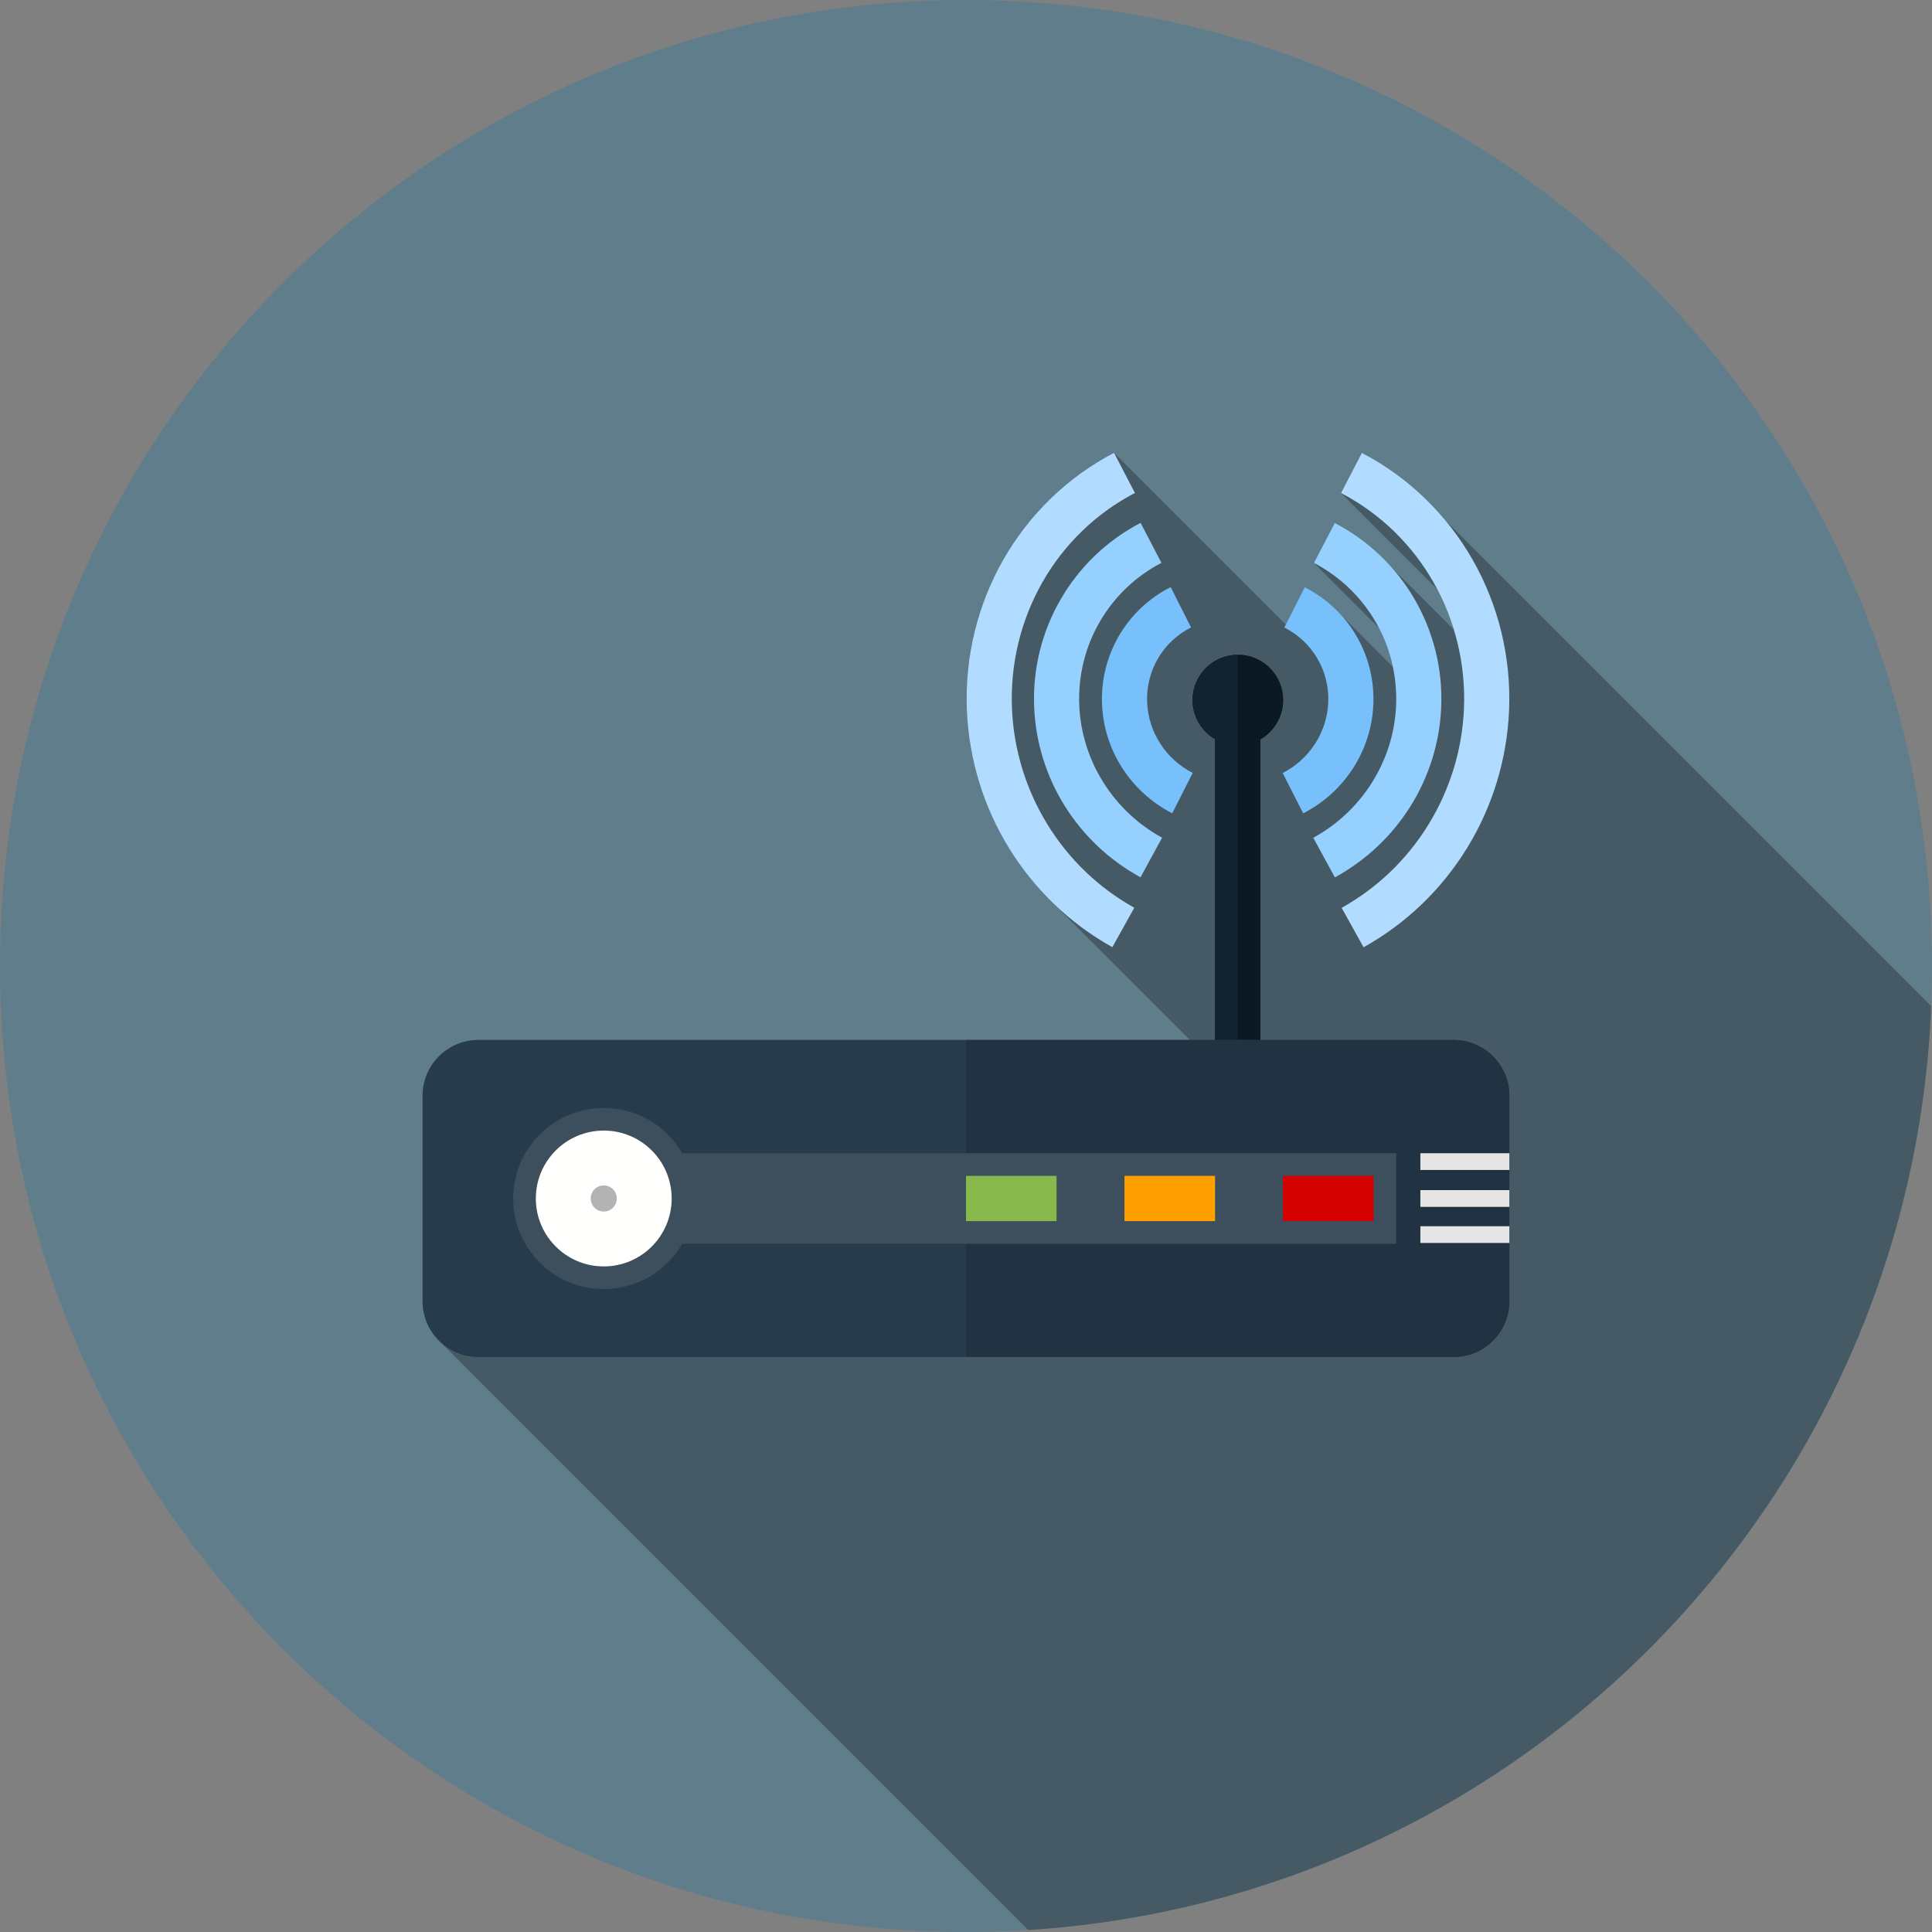 <?xml version="1.0" encoding="UTF-8"?>
<!DOCTYPE svg PUBLIC "-//W3C//DTD SVG 1.1//EN" "http://www.w3.org/Graphics/SVG/1.1/DTD/svg11.dtd">
<!-- Creator: CorelDRAW -->
<svg xmlns="http://www.w3.org/2000/svg" xml:space="preserve" width="2048px" height="2048px" style="shape-rendering:geometricPrecision; text-rendering:geometricPrecision; image-rendering:optimizeQuality; fill-rule:evenodd; clip-rule:evenodd"
viewBox="0 0 2048 2048"
 xmlns:xlink="http://www.w3.org/1999/xlink">
 <rect x="0" y="0" width="2048" height="2048" fill="#808080" stroke="none"/>
 <defs>
  <style type="text/css">
   <![CDATA[
    .fil2 {fill:none}
    .fil3 {fill:#0A1924}
    .fil7 {fill:#213342}
    .fil6 {fill:#263C4D}
    .fil11 {fill:#3D4E5D}
    .fil1 {fill:#455A64}
    .fil0 {fill:#607D8B}
    .fil13 {fill:#87B94C}
    .fil16 {fill:#B3B3B3}
    .fil12 {fill:#D50000}
    .fil17 {fill:#E6E6E6}
    .fil14 {fill:#FFA000}
    .fil15 {fill:#FFFFFE}
    .fil5 {fill:#0A1924;fill-rule:nonzero}
    .fil4 {fill:#112230;fill-rule:nonzero}
    .fil8 {fill:#77C0FC;fill-rule:nonzero}
    .fil9 {fill:#96D0FF;fill-rule:nonzero}
    .fil10 {fill:#B2DCFF;fill-rule:nonzero}
   ]]>
  </style>
   <clipPath id="id0">
    <path d="M1024 -0.001c565.541,0 1024,458.461 1024,1024 0,565.541 -458.461,1024 -1024,1024 -565.541,0 -1024,-458.461 -1024,-1024 0,-565.541 458.461,-1024 1024,-1024z"/>
   </clipPath>
 </defs>
 <g id="Layer_x0020_1">
  <path class="fil0" d="M1024 -0.001c565.541,0 1024,458.461 1024,1024 0,565.541 -458.461,1024 -1024,1024 -565.541,0 -1024,-458.461 -1024,-1024 0,-565.541 458.461,-1024 1024,-1024z"/>
  <g style="clip-path:url(#id0)">
   <g id="_452507840">
    <path id="_4525093281" class="fil1" d="M1421.53 522.649l102.169 102.169 1.821 3.54 1.9 3.857 1.833 3.892 1.767 3.926 1.701 3.96 1.631 3.992 1.564 4.023 1.495 4.054 1.424 4.083 1.356 4.113 1.054 3.394 -64.909 -64.909c-0.795,-0.913 -1.597,-1.82 -2.408,-2.72l-0.039 -0.044 -0.046 -0.051c-0.783,-0.868 -1.573,-1.73 -2.372,-2.587l-0.079 -0.085 -0.041 -0.044c-0.788,-0.843 -1.583,-1.68 -2.385,-2.511l-0.12 -0.125 -0.067 -0.069c-1.658,-1.713 -3.346,-3.398 -5.066,-5.057l-0.109 -0.106 -0.152 -0.144c-0.807,-0.776 -1.62,-1.547 -2.441,-2.31l-0.1 -0.096 -0.141 -0.129c-0.841,-0.781 -1.688,-1.554 -2.543,-2.322l-0.059 -0.054 -0.08 -0.071c-0.887,-0.795 -1.78,-1.583 -2.682,-2.363l-0.028 -0.025 -0.033 -0.028c-0.901,-0.78 -1.809,-1.552 -2.725,-2.317l-0.079 -0.067 -0.08 -0.066c-0.911,-0.759 -1.828,-1.513 -2.754,-2.258l-0.05 -0.041 -0.048 -0.039c-0.933,-0.751 -1.873,-1.493 -2.82,-2.23l-0.063 -0.05 -0.059 -0.045c-0.953,-0.739 -1.912,-1.47 -2.88,-2.194l-0.039 -0.03 -0.035 -0.026c-0.963,-0.72 -1.932,-1.434 -2.909,-2.138l-0.078 -0.057 -0.076 -0.053c-0.991,-0.713 -1.988,-1.419 -2.993,-2.117 -1.011,-0.702 -2.029,-1.394 -3.056,-2.08l-0.057 -0.039 -0.048 -0.032c-0.985,-0.657 -1.977,-1.306 -2.975,-1.949l-0.133 -0.087 -0.084 -0.053c-1.018,-0.653 -2.043,-1.298 -3.076,-1.935l-0.043 -0.027 -0.027 -0.017c-1.051,-0.648 -2.111,-1.289 -3.176,-1.92l-0.041 -0.025 -0.028 -0.017c-2.169,-1.284 -4.364,-2.533 -6.589,-3.745l-0.053 -0.03c-1.1,-0.599 -2.206,-1.188 -3.32,-1.769l-22.124 42.374 68.922 68.922 0.674 1.298 1.265 2.542 1.22 2.564 1.176 2.588 1.131 2.609 1.085 2.629 1.041 2.652 0.993 2.67 0.948 2.691 0.901 2.709 0.855 2.728 0.807 2.745 0.761 2.763 0.653 2.549 0.058 0.231 0.001 0 0.048 0.203 0.614 2.593 0.537 2.456 -53.94 -53.94c-0.513,-0.579 -1.03,-1.154 -1.553,-1.724l-0.025 -0.027 -0.017 -0.018c-0.509,-0.555 -1.024,-1.107 -1.543,-1.654l-0.051 -0.053 0 -0.001c-0.517,-0.542 -1.038,-1.082 -1.565,-1.617l-0.078 -0.079 -0.025 -0.025c-0.542,-0.55 -1.09,-1.097 -1.644,-1.639l-0.005 -0.005 -0.007 -0.007c-0.549,-0.537 -1.101,-1.07 -1.661,-1.599l-0.038 -0.035 -0.058 -0.053c-0.548,-0.517 -1.1,-1.031 -1.658,-1.539l-0.02 -0.019 -0.02 -0.018c-0.572,-0.52 -1.147,-1.037 -1.728,-1.548l-0.019 -0.017 -0.026 -0.022c-0.559,-0.491 -1.122,-0.977 -1.689,-1.459l-0.083 -0.072 -0.096 -0.08c-0.552,-0.468 -1.109,-0.93 -1.669,-1.389l-0.064 -0.053 -0.059 -0.048c-0.58,-0.474 -1.165,-0.943 -1.753,-1.407l-0.046 -0.037 -0.056 -0.043c-0.592,-0.467 -1.188,-0.928 -1.789,-1.385l-0.044 -0.033 -0.041 -0.031c-0.581,-0.441 -1.163,-0.875 -1.752,-1.306l-0.124 -0.092 -0.151 -0.107c-0.567,-0.413 -1.135,-0.822 -1.709,-1.227l-0.086 -0.061 -0.065 -0.045c-0.575,-0.404 -1.154,-0.804 -1.736,-1.2l-0.174 -0.119 -0.125 -0.083c-0.6,-0.405 -1.204,-0.806 -1.811,-1.201l-0.069 -0.046 -0.07 -0.045c-1.27,-0.826 -2.556,-1.631 -3.86,-2.417l-0.163 -0.099 -0.103 -0.06c-1.343,-0.806 -2.705,-1.589 -4.083,-2.35l-0.018 -0.011 -0.066 -0.037c-0.667,-0.369 -1.341,-0.731 -2.017,-1.089l-0.059 -0.032 -0.034 -0.018c-0.707,-0.373 -1.42,-0.741 -2.135,-1.103l-20.002 39.656 -182.097 -182.097c-1.564,0.815 -3.117,1.643 -4.662,2.484 -1.544,0.841 -3.078,1.695 -4.603,2.562 -1.525,0.867 -3.04,1.747 -4.545,2.64 -1.505,0.893 -3,1.8 -4.486,2.718 -1.485,0.918 -2.961,1.85 -4.426,2.792 -1.466,0.944 -2.921,1.899 -4.365,2.867 -1.444,0.967 -2.88,1.948 -4.304,2.94 -1.424,0.992 -2.838,1.996 -4.243,3.013 -1.404,1.016 -2.798,2.044 -4.181,3.084 -1.383,1.039 -2.756,2.091 -4.117,3.154 -1.362,1.063 -2.713,2.139 -4.054,3.224 -1.341,1.085 -2.67,2.184 -3.99,3.292 -1.319,1.109 -2.628,2.228 -3.925,3.358 -1.298,1.13 -2.584,2.272 -3.86,3.425 -1.276,1.153 -2.542,2.316 -3.795,3.49 -1.253,1.174 -2.496,2.359 -3.728,3.554 -1.232,1.195 -2.452,2.401 -3.66,3.617 -1.209,1.217 -2.407,2.441 -3.593,3.678 -1.186,1.237 -2.361,2.483 -3.524,3.739 -1.163,1.257 -2.315,2.523 -3.456,3.8 -1.14,1.277 -2.269,2.562 -3.386,3.857 -1.117,1.296 -2.224,2.601 -3.317,3.915 -1.094,1.315 -2.176,2.639 -3.246,3.972 -1.07,1.333 -2.127,2.676 -3.174,4.028 -1.046,1.351 -2.081,2.712 -3.103,4.082 -1.022,1.37 -2.033,2.748 -3.031,4.135 -0.998,1.387 -1.983,2.781 -2.956,4.187 -0.973,1.404 -1.935,2.817 -2.883,4.239 -0.948,1.421 -1.886,2.851 -2.81,4.29 -0.924,1.437 -1.835,2.884 -2.734,4.338 -0.899,1.454 -1.785,2.915 -2.659,4.385 -0.873,1.469 -1.734,2.948 -2.583,4.434 -0.844,1.48 -1.677,2.967 -2.496,4.462 -0.82,1.495 -1.625,2.996 -2.419,4.506 -0.794,1.509 -1.574,3.026 -2.342,4.55 -0.768,1.524 -1.52,3.054 -2.262,4.592 -0.741,1.538 -1.469,3.084 -2.184,4.635 -0.715,1.552 -1.417,3.109 -2.105,4.674 -0.689,1.565 -1.362,3.136 -2.023,4.714 -0.661,1.578 -1.31,3.162 -1.944,4.752 -0.634,1.59 -1.254,3.187 -1.861,4.789 -0.607,1.603 -1.2,3.211 -1.78,4.825 -0.58,1.615 -1.146,3.236 -1.697,4.861 -0.552,1.626 -1.09,3.256 -1.613,4.893 -0.524,1.637 -1.035,3.28 -1.531,4.928 -0.496,1.648 -0.978,3.301 -1.446,4.959 -0.468,1.658 -0.921,3.322 -1.361,4.99 -0.439,1.669 -0.865,3.343 -1.276,5.021 -0.411,1.678 -0.807,3.361 -1.189,5.049 -0.381,1.688 -0.749,3.38 -1.102,5.076 -0.353,1.697 -0.692,3.398 -1.016,5.104 -0.324,1.706 -0.633,3.415 -0.927,5.128 -0.294,1.714 -0.574,3.432 -0.839,5.154 -0.265,1.722 -0.514,3.448 -0.749,5.177 -0.235,1.729 -0.456,3.462 -0.66,5.199 -0.204,1.737 -0.394,3.477 -0.569,5.222 -0.175,1.743 -0.334,3.49 -0.478,5.241 -0.144,1.75 -0.273,3.504 -0.386,5.261 -0.113,1.756 -0.213,3.517 -0.295,5.28 -0.083,1.763 -0.15,3.528 -0.202,5.296 -0.052,1.768 -0.087,3.539 -0.109,5.313 -0.02,1.773 -0.025,3.549 -0.014,5.327 0.011,1.779 0.037,3.56 0.079,5.342 0.043,1.782 0.1,3.567 0.175,5.354 0.069,1.639 0.15,3.278 0.243,4.912 0.094,1.635 0.203,3.267 0.324,4.897 0.12,1.63 0.253,3.256 0.4,4.881 0.146,1.624 0.306,3.244 0.48,4.864 0.172,1.618 0.358,3.236 0.556,4.848 0.198,1.613 0.41,3.221 0.633,4.828 0.224,1.606 0.461,3.21 0.71,4.811 0.249,1.6 0.511,3.197 0.785,4.791 0.274,1.593 0.561,3.183 0.861,4.77 0.3,1.586 0.612,3.169 0.935,4.748 0.325,1.579 0.661,3.155 1.01,4.727 0.35,1.572 0.711,3.141 1.084,4.704 0.373,1.564 0.759,3.124 1.157,4.68 0.398,1.556 0.808,3.107 1.231,4.655 0.422,1.547 0.856,3.091 1.303,4.63 0.446,1.539 0.905,3.073 1.375,4.604 0.47,1.53 0.952,3.056 1.447,4.577 0.494,1.521 0.998,3.037 1.517,4.548 0.517,1.512 1.046,3.018 1.587,4.52 0.541,1.501 1.093,2.999 1.657,4.491 0.565,1.492 1.141,2.98 1.728,4.461 0.587,1.481 1.185,2.957 1.795,4.429 0.611,1.47 1.231,2.936 1.864,4.397 0.633,1.46 1.277,2.915 1.932,4.364 0.656,1.449 1.323,2.895 2.001,4.332 0.678,1.437 1.365,2.87 2.066,4.297 0.7,1.426 1.411,2.846 2.133,4.261 0.722,1.414 1.455,2.824 2.199,4.226 0.744,1.402 1.499,2.799 2.265,4.189 0.765,1.39 1.543,2.774 2.329,4.152 0.787,1.377 1.585,2.75 2.394,4.114 0.809,1.364 1.628,2.721 2.458,4.074 0.809,1.318 1.63,2.629 2.459,3.934l0.067 0.109 0.072 0.111c0.803,1.261 1.615,2.516 2.437,3.767l0.081 0.124 0.019 0.028c0.849,1.291 1.709,2.574 2.58,3.852l0.054 0.081 0.041 0.059c0.873,1.28 1.755,2.555 2.647,3.821l0.027 0.039 0.035 0.048c1.813,2.572 3.666,5.117 5.558,7.631l0.021 0.03 0.025 0.033c0.948,1.26 1.906,2.51 2.874,3.755l0.001 0.001c0.95,1.221 1.911,2.435 2.88,3.643l0.079 0.1 0.071 0.087c0.943,1.17 1.892,2.336 2.852,3.494l0.096 0.116 0.034 0.04c3.031,3.652 6.15,7.233 9.354,10.742l0.021 0.024 0.1 0.11c2.117,2.315 4.272,4.599 6.463,6.849 1.114,1.143 2.236,2.278 3.367,3.404 0.72,0.716 1.444,1.428 2.173,2.137l145.54 145.54 -236.738 0 -0.674 0 -517.219 0c-0.493,0 -0.983,0.006 -1.473,0.019 -0.49,0.013 -0.978,0.03 -1.466,0.056 -0.488,0.025 -0.973,0.056 -1.459,0.093 -0.484,0.037 -0.969,0.081 -1.45,0.13 -0.482,0.05 -0.961,0.104 -1.441,0.165 -0.48,0.061 -0.958,0.128 -1.434,0.201 -0.476,0.073 -0.951,0.151 -1.423,0.236 -0.472,0.084 -0.944,0.175 -1.414,0.27 -0.47,0.096 -0.938,0.198 -1.403,0.305 -0.467,0.107 -0.931,0.22 -1.393,0.338 -0.462,0.118 -0.921,0.242 -1.381,0.371 -0.458,0.13 -0.915,0.266 -1.37,0.405 -0.455,0.141 -0.907,0.285 -1.357,0.436 -0.45,0.15 -0.898,0.307 -1.344,0.469 -0.445,0.161 -0.889,0.328 -1.331,0.5 -0.442,0.172 -0.881,0.347 -1.318,0.53 -0.448,0.187 -0.892,0.378 -1.333,0.575 -0.442,0.197 -0.882,0.4 -1.318,0.608 -0.436,0.208 -0.869,0.422 -1.3,0.64 -0.431,0.219 -0.859,0.443 -1.283,0.672 -0.425,0.229 -0.847,0.464 -1.265,0.703 -0.418,0.24 -0.834,0.484 -1.246,0.733 -0.412,0.249 -0.822,0.504 -1.227,0.764 -0.406,0.26 -0.809,0.523 -1.208,0.793 -0.399,0.269 -0.795,0.544 -1.188,0.823 -0.392,0.279 -0.782,0.562 -1.167,0.85 -0.385,0.288 -0.769,0.581 -1.147,0.879 -0.378,0.298 -0.754,0.599 -1.124,0.906 -0.371,0.306 -0.739,0.619 -1.103,0.934 -0.364,0.315 -0.724,0.634 -1.08,0.959 -0.356,0.324 -0.709,0.653 -1.057,0.986 -0.348,0.333 -0.692,0.67 -1.033,1.011 -0.338,0.339 -0.672,0.681 -1.002,1.029 -0.33,0.347 -0.656,0.698 -0.977,1.052 -0.321,0.354 -0.639,0.712 -0.951,1.075 -0.313,0.363 -0.621,0.729 -0.925,1.098 -0.304,0.37 -0.604,0.743 -0.899,1.121 -0.295,0.377 -0.585,0.758 -0.87,1.142 -0.286,0.384 -0.567,0.771 -0.843,1.162 -0.276,0.391 -0.548,0.787 -0.815,1.185 -0.267,0.398 -0.529,0.8 -0.787,1.204 -0.257,0.405 -0.51,0.813 -0.757,1.224 -0.247,0.411 -0.49,0.826 -0.728,1.243 -0.237,0.418 -0.47,0.839 -0.697,1.261 -0.227,0.424 -0.451,0.849 -0.667,1.279 -0.217,0.429 -0.428,0.861 -0.634,1.297 -0.207,0.435 -0.407,0.873 -0.604,1.313 -0.196,0.441 -0.386,0.883 -0.572,1.33 -0.182,0.438 -0.358,0.879 -0.53,1.323 -0.171,0.443 -0.338,0.887 -0.498,1.335 -0.161,0.448 -0.317,0.896 -0.468,1.349 -0.151,0.451 -0.296,0.905 -0.436,1.361 -0.139,0.456 -0.274,0.913 -0.404,1.372 -0.129,0.459 -0.253,0.921 -0.371,1.384 -0.118,0.463 -0.231,0.93 -0.338,1.396 -0.107,0.467 -0.209,0.935 -0.305,1.406 -0.096,0.47 -0.184,0.941 -0.269,1.415 -0.084,0.474 -0.164,0.95 -0.236,1.426 -0.073,0.476 -0.139,0.954 -0.201,1.434 -0.061,0.48 -0.116,0.96 -0.165,1.442 -0.048,0.482 -0.092,0.966 -0.129,1.45 -0.037,0.484 -0.069,0.972 -0.093,1.459 -0.025,0.487 -0.044,0.977 -0.056,1.466 -0.013,0.49 -0.019,0.979 -0.019,1.472l0 218.274c0,0.491 0.006,0.983 0.019,1.472 0.013,0.49 0.03,0.978 0.056,1.466 0.025,0.488 0.056,0.973 0.093,1.459 0.037,0.485 0.08,0.969 0.129,1.45 0.05,0.482 0.104,0.965 0.165,1.443 0.061,0.48 0.128,0.958 0.201,1.434 0.073,0.476 0.151,0.951 0.236,1.424 0.084,0.474 0.174,0.946 0.269,1.416 0.096,0.47 0.198,0.939 0.305,1.406 0.107,0.467 0.22,0.932 0.338,1.395 0.118,0.463 0.242,0.925 0.371,1.384 0.13,0.459 0.265,0.917 0.404,1.372 0.141,0.456 0.285,0.911 0.436,1.362 0.151,0.451 0.307,0.901 0.468,1.348 0.161,0.448 0.326,0.893 0.498,1.336 0.171,0.443 0.348,0.883 0.53,1.323 0.185,0.446 0.376,0.889 0.572,1.33 0.196,0.441 0.397,0.879 0.604,1.313 0.207,0.435 0.417,0.867 0.634,1.297 0.217,0.43 0.441,0.856 0.667,1.279 0.227,0.423 0.459,0.843 0.697,1.261 0.237,0.417 0.48,0.831 0.728,1.243 0.247,0.411 0.5,0.819 0.757,1.224 0.257,0.405 0.52,0.806 0.787,1.204 0.267,0.398 0.539,0.794 0.815,1.185 0.276,0.391 0.559,0.778 0.843,1.162 0.286,0.384 0.576,0.765 0.87,1.142 0.295,0.377 0.595,0.751 0.899,1.121 0.304,0.37 0.612,0.736 0.925,1.098 0.313,0.363 0.63,0.72 0.951,1.075 0.32,0.354 0.647,0.706 0.977,1.052 0.33,0.347 0.663,0.69 1.002,1.029l1135.88 1135.88 1.033 1.011 1.057 0.986 1.081 0.96 1.103 0.933 1.124 0.906 1.147 0.879 1.167 0.852 1.188 0.822 1.208 0.793 1.227 0.764 1.246 0.733 1.265 0.703 1.283 0.671 1.3 0.64 1.317 0.608 1.333 0.575 1.318 0.53 1.331 0.5 1.344 0.469 1.357 0.436 1.37 0.405 1.381 0.371 1.393 0.338 1.403 0.305 1.414 0.27 1.423 0.236 1.434 0.201 1.441 0.165 1.45 0.13 1.459 0.093 1.466 0.056 1.473 0.019 517.219 0 0.21 0 517.003 0 1.473 -0.019 1.466 -0.056 1.459 -0.093 1.45 -0.13 1.442 -0.165 1.433 -0.201 1.423 -0.236 1.414 -0.27 1.404 -0.305 1.393 -0.338 1.382 -0.371 1.369 -0.405 1.358 -0.436 1.344 -0.469 1.332 -0.5 1.318 -0.53 1.333 -0.575 1.317 -0.608 1.3 -0.64 1.283 -0.672 1.265 -0.703 1.247 -0.733 1.227 -0.763 1.208 -0.794 1.188 -0.822 1.167 -0.85 1.147 -0.879 1.124 -0.906 1.103 -0.934 1.081 -0.959 1.057 -0.986 1.033 -1.011 1.002 -1.029 0.977 -1.052 0.951 -1.075 0.925 -1.098 0.899 -1.121 0.87 -1.142 0.843 -1.162 0.815 -1.185 0.787 -1.204 0.757 -1.224 0.728 -1.243 0.697 -1.261 0.667 -1.279 0.634 -1.297 0.604 -1.313 0.572 -1.33 0.53 -1.323 0.498 -1.336 0.468 -1.348 0.436 -1.362 0.404 -1.372 0.372 -1.384 0.338 -1.395 0.304 -1.406 0.27 -1.416 0.236 -1.424 0.201 -1.434 0.164 -1.443 0.13 -1.45 0.093 -1.459 0.056 -1.466 0.019 -1.472 0 -61.986 0 -17.753 0 -20.522 0 -17.754 0 -21.36 0 -17.754 0 -61.145 -0.019 -1.472 -0.056 -1.466 -0.093 -1.459 -0.13 -1.45 -0.164 -1.442 -0.201 -1.434 -0.236 -1.426 -0.27 -1.415 -0.304 -1.406 -0.338 -1.396 -0.372 -1.384 -0.404 -1.372 -0.436 -1.361 -0.468 -1.349 -0.498 -1.335 -0.53 -1.323 -0.572 -1.33 -0.604 -1.313 -0.634 -1.297 -0.667 -1.279 -0.697 -1.261 -0.728 -1.243 -0.757 -1.224 -0.787 -1.204 -0.815 -1.185 -0.843 -1.162 -0.87 -1.142 -0.899 -1.121 -0.925 -1.098 -0.951 -1.075 -0.977 -1.052 -1.002 -1.029 -123.718 -123.718 3.138 -1.989 4.059 -2.668 4.01 -2.73 3.959 -2.79 3.908 -2.85 3.855 -2.908 3.804 -2.967 3.75 -3.025 3.698 -3.08 3.644 -3.137 3.589 -3.191 3.534 -3.246 3.48 -3.3 3.423 -3.352 3.367 -3.403 3.311 -3.455 3.253 -3.504 3.195 -3.554 3.137 -3.602 3.079 -3.65 3.019 -3.697 2.959 -3.743 2.898 -3.789 2.838 -3.833 2.777 -3.876 2.715 -3.919 2.653 -3.961 2.59 -4.002 2.526 -4.043 2.458 -4.074 2.394 -4.114 2.329 -4.152 2.265 -4.189 2.199 -4.226 2.133 -4.261 2.066 -4.298 2.001 -4.331 1.932 -4.364 1.864 -4.398 1.795 -4.429 1.728 -4.46 1.657 -4.491 1.587 -4.52 1.517 -4.55 1.447 -4.577 1.375 -4.603 1.303 -4.63 1.231 -4.656 1.157 -4.68 1.084 -4.703 1.01 -4.727 0.935 -4.749 0.861 -4.77 0.785 -4.791 0.71 -4.811 0.633 -4.828 0.556 -4.848 0.48 -4.864 0.4 -4.881 0.324 -4.897 0.243 -4.912 0.175 -5.354 0.079 -5.342 -0.014 -5.327 -0.109 -5.313 -0.202 -5.296 -0.295 -5.28 -0.386 -5.261 -0.478 -5.241 -0.569 -5.222 -0.66 -5.199 -0.749 -5.177 -0.839 -5.154 -0.927 -5.128 -1.016 -5.104 -1.102 -5.076 -1.189 -5.049 -1.276 -5.02 -1.361 -4.991 -1.446 -4.958 -1.531 -4.928 -1.613 -4.894 -1.697 -4.86 -1.78 -4.826 -1.861 -4.788 -1.944 -4.752 -2.023 -4.714 -2.105 -4.675 -2.184 -4.633 -2.262 -4.592 -2.342 -4.55 -2.419 -4.506 -2.496 -4.462 -2.583 -4.434 -2.659 -4.387 -2.734 -4.338 -2.81 -4.289 -2.883 -4.239 -2.956 -4.188 -3.031 -4.135 -3.103 -4.082 -3.174 -4.028 -3.246 -3.972 -3.317 -3.915 -3.386 -3.857 -3.456 -3.8 -3.524 -3.739 -3.593 -3.678 -3.66 -3.617 -3.728 -3.554 -3.795 -3.49 -3.86 -3.425 -3.925 -3.358 -1.087 -0.896 37.33 37.33 -1135.88 -1135.88c-1.075,-1.292 -2.163,-2.575 -3.26,-3.848l-0.057 -0.067 -0.033 -0.037c-1.096,-1.271 -2.203,-2.532 -3.321,-3.784l-0.032 -0.037 -0.02 -0.022c-1.103,-1.234 -2.218,-2.459 -3.344,-3.676l-0.092 -0.102 -0.063 -0.067c-1.113,-1.2 -2.236,-2.392 -3.369,-3.573l-0.093 -0.099 -0.083 -0.085c-1.122,-1.168 -2.255,-2.326 -3.397,-3.476l-0.113 -0.117 -0.116 -0.115c-1.137,-1.142 -2.287,-2.277 -3.444,-3.403l-0.1 -0.099 -0.106 -0.102c-1.16,-1.124 -2.33,-2.239 -3.509,-3.345l-0.112 -0.107 -0.133 -0.123c-1.186,-1.109 -2.38,-2.207 -3.585,-3.298l-0.077 -0.07 -0.111 -0.098c-1.215,-1.096 -2.44,-2.185 -3.674,-3.261l-0.074 -0.066 -0.118 -0.1c-1.256,-1.093 -2.52,-2.176 -3.796,-3.248l-0.011 -0.009 -0.019 -0.015c-1.313,-1.103 -2.637,-2.196 -3.971,-3.276 -1.323,-1.071 -2.656,-2.132 -4,-3.181l-0.053 -0.043 -0.032 -0.025c-1.311,-1.023 -2.633,-2.036 -3.963,-3.037l-0.123 -0.093 -0.077 -0.057c-1.337,-1.005 -2.686,-1.998 -4.043,-2.982l-0.061 -0.045 -0.043 -0.031c-1.341,-0.97 -2.692,-1.929 -4.051,-2.877l-0.149 -0.105 -0.12 -0.081c-1.35,-0.939 -2.708,-1.869 -4.077,-2.785l-0.106 -0.073 -0.091 -0.059c-1.374,-0.92 -2.757,-1.828 -4.15,-2.726l-0.124 -0.081 -0.141 -0.089c-1.385,-0.892 -2.781,-1.772 -4.186,-2.641l-0.099 -0.063 -0.112 -0.069c-1.409,-0.872 -2.83,-1.73 -4.258,-2.58l-0.116 -0.07 -0.172 -0.1c-1.423,-0.842 -2.855,-1.675 -4.296,-2.494l-0.077 -0.045 -0.112 -0.063c-1.44,-0.819 -2.889,-1.624 -4.346,-2.42l-0.144 -0.079 -0.106 -0.057c-1.509,-0.821 -3.027,-1.631 -4.556,-2.427l-22.124 42.562z"/>
   </g>
  </g>
  <path class="fil2" d="M1024 -0.001c565.541,0 1024,458.461 1024,1024 0,565.541 -458.461,1024 -1024,1024 -565.541,0 -1024,-458.461 -1024,-1024 0,-565.541 458.461,-1024 1024,-1024z"/>
  <g id="_440602336">
   <path id="_441543120" class="fil3" d="M1360.15 742.088c0,13.251 -5.375,25.252 -14.061,33.939 -2.996,2.995 -6.385,5.597 -10.084,7.721l0 349.292 -23.735 0 -0.12 0 -24.145 0 0 -349.462c-3.585,-2.093 -6.876,-4.635 -9.793,-7.551 -8.687,-8.687 -14.062,-20.688 -14.062,-33.939 0,-13.253 5.375,-25.253 14.062,-33.939 8.686,-8.687 20.687,-14.062 33.939,-14.062l0.764 0.006c12.948,0.202 24.655,5.537 33.175,14.056 8.686,8.686 14.061,20.688 14.061,33.939z"/>
   <path id="_441531984" class="fil4" d="M1312.15 1133.04l-24.145 0 0 -349.462c-3.585,-2.093 -6.876,-4.635 -9.793,-7.551 -8.687,-8.687 -14.062,-20.688 -14.062,-33.939 0,-13.253 5.375,-25.253 14.062,-33.939 8.686,-8.687 20.687,-14.062 33.938,-14.062l0 438.953z"/>
   <path id="_441536280" class="fil5" d="M1346.09 776.027c-2.996,2.995 -6.385,5.597 -10.084,7.721l0 349.292 -23.735 0 -0.12 0 0 -438.953 0.001 0 0.764 0.006c12.948,0.202 24.655,5.537 33.175,14.056 8.686,8.686 14.061,20.688 14.061,33.939 0,13.251 -5.375,25.252 -14.061,33.939z"/>
   <path id="_441533448" class="fil6" d="M506.781 1102.45l1034.43 0c7.873,0 15.468,1.611 22.46,4.525 7.155,2.98 13.635,7.375 19.082,12.836 5.409,5.421 9.767,11.877 12.726,19.015 2.908,7.016 4.519,14.621 4.519,22.488l0 218.274c0,7.869 -1.611,15.473 -4.519,22.489 -2.96,7.137 -7.317,13.593 -12.726,19.015 -5.448,5.46 -11.927,9.855 -19.082,12.836 -6.993,2.911 -14.587,4.524 -22.46,4.524l-1034.43 0c-7.873,0 -15.465,-1.612 -22.456,-4.524 -7.155,-2.98 -13.631,-7.375 -19.081,-12.836 -5.409,-5.421 -9.767,-11.877 -12.726,-19.015 -2.908,-7.017 -4.518,-14.621 -4.518,-22.489l0 -218.274c0,-7.867 1.61,-15.473 4.518,-22.488 2.96,-7.137 7.317,-13.593 12.726,-19.015 5.447,-5.46 11.924,-9.856 19.081,-12.837 6.991,-2.911 14.583,-4.524 22.456,-4.524z"/>
   <path id="_441541152" class="fil7" d="M1024 1102.45l0.674 0 516.539 0c7.873,0 15.468,1.611 22.46,4.525 7.155,2.98 13.635,7.375 19.082,12.836 5.409,5.421 9.767,11.877 12.726,19.015 2.908,7.016 4.519,14.621 4.519,22.488l0 218.274c0,7.869 -1.611,15.473 -4.519,22.489 -2.96,7.137 -7.317,13.593 -12.726,19.015 -5.448,5.46 -11.927,9.855 -19.082,12.836 -6.993,2.911 -14.587,4.524 -22.46,4.524l-517.003 0 -0.21 0 0 -336.001z"/>
   <path id="_441527592" class="fil8" d="M1262.53 665.102c-14.933,7.547 -26.927,19.05 -34.995,32.832 -8.068,13.781 -12.239,29.921 -11.526,46.746 0.663,15.692 5.635,30.728 14.008,43.703 8.317,12.889 20.056,23.671 34.318,30.95l-21.75 42.75c-21.888,-11.172 -39.981,-27.834 -52.88,-47.824 -12.839,-19.898 -20.473,-43.182 -21.509,-67.704 -1.102,-26.059 5.443,-51.203 18.09,-72.809 12.655,-21.619 31.4,-39.625 54.683,-51.393l21.562 42.75z"/>
   <path id="_441555552" class="fil9" d="M1231.18 596.635c-27.991,14.603 -50.44,36.556 -65.541,62.739 -15.116,26.207 -22.904,56.722 -21.563,88.423 1.233,29.154 10.212,57.103 25.389,81.362 15.164,24.239 36.48,44.673 62.398,58.825l-22.876 42.001c-33.384,-18.229 -60.782,-44.458 -80.21,-75.513 -19.417,-31.039 -30.918,-67.031 -32.515,-104.8 -1.724,-40.789 8.366,-80.173 27.94,-114.111 19.59,-33.965 48.653,-62.414 84.853,-81.3l22.124 42.374z"/>
   <path id="_441525912" class="fil10" d="M1203.06 522.561c-41.786,21.771 -75.323,54.821 -97.896,94.355 -22.706,39.767 -34.428,86.101 -32.432,134.172 1.83,44.056 15.099,86.206 37.523,122.719 22.362,36.411 53.835,67.132 92.139,88.44l-23.25 41.812c-45.658,-25.398 -83.151,-61.98 -109.765,-105.314 -26.558,-43.246 -42.281,-93.313 -44.46,-145.782 -2.374,-57.18 11.585,-112.322 38.621,-159.672 27.143,-47.537 67.364,-87.223 117.396,-113.291l22.124 42.562z"/>
   <path id="_441529728" class="fil8" d="M1383.04 622.44c23.284,11.767 42.026,29.774 54.683,51.392 12.647,21.607 19.191,46.75 18.089,72.809 -1.036,24.522 -8.67,47.805 -21.508,67.704 -12.899,19.99 -30.993,36.652 -52.88,47.824l-21.751 -42.75c14.262,-7.279 26.002,-18.06 34.319,-30.948 8.372,-12.977 13.344,-28.012 14.007,-43.704 0.712,-16.825 -3.458,-32.965 -11.525,-46.746 -8.068,-13.782 -20.062,-25.284 -34.995,-32.831l21.562 -42.75z"/>
   <path id="_441534312" class="fil9" d="M1414.94 554.35c36.2,18.886 65.263,47.335 84.853,81.3 19.574,33.938 29.665,73.322 27.939,114.11 -1.597,37.769 -13.095,73.761 -32.513,104.8 -19.428,31.054 -46.825,57.283 -80.21,75.513l-22.876 -42c25.919,-14.153 47.235,-34.589 62.398,-58.825 15.176,-24.26 24.155,-52.207 25.388,-81.363 1.341,-31.7 -6.448,-62.216 -21.562,-88.423 -15.1,-26.183 -37.55,-48.135 -65.541,-62.738l22.124 -42.374z"/>
   <path id="_441539304" class="fil10" d="M1443.65 480.087c50.032,26.068 90.253,65.754 117.396,113.293 27.035,47.349 40.995,102.491 38.621,159.671 -2.179,52.469 -17.902,102.537 -44.46,145.784 -26.613,43.335 -64.107,79.915 -109.765,105.313l-23.249 -41.812c38.303,-21.307 69.777,-52.028 92.139,-88.439 22.422,-36.513 35.692,-78.664 37.521,-122.72 1.996,-48.071 -9.726,-94.406 -32.432,-134.172 -22.572,-39.534 -56.109,-72.584 -97.896,-94.355l22.124 -42.562z"/>
   <path id="_441549432" class="fil11" d="M723.152 1222.45l756.847 0 0 96 -756.847 0c-4.16,7.195 -9.275,13.884 -15.272,19.88 -18.045,18.045 -42.353,28.12 -67.878,28.12 -25.526,0 -49.834,-10.075 -67.88,-28.12 -18.045,-18.046 -28.12,-42.355 -28.12,-67.88 0,-25.525 10.075,-49.834 28.12,-67.879 18.045,-18.046 42.354,-28.12 67.88,-28.12 25.525,0 49.833,10.074 67.879,28.119 5.996,5.996 11.111,12.686 15.271,19.88z"/>
   <polygon id="_441539568" class="fil12" points="1360,1246.45 1456,1246.45 1456,1294.45 1360,1294.45 "/>
   <polygon id="_441546504" class="fil13" points="1024,1246.45 1120,1246.45 1120,1294.45 1024,1294.45 "/>
   <polygon id="_441537000" class="fil14" points="1192,1246.45 1288,1246.45 1288,1294.45 1192,1294.45 "/>
   <path id="_441547464" class="fil15" d="M640.002 1198.45c19.878,0 37.879,8.061 50.909,21.091 13.029,13.03 21.09,31.03 21.09,50.909 0,19.88 -8.061,37.88 -21.09,50.909 -13.03,13.03 -31.031,21.091 -50.909,21.091 -19.88,0 -37.882,-8.061 -50.91,-21.091 -13.029,-13.029 -21.09,-31.029 -21.09,-50.909 0,-19.879 8.061,-37.879 21.09,-50.909 13.029,-13.03 31.03,-21.091 50.91,-21.091z"/>
   <path id="_440581456" class="fil16" d="M640.002 1256.62c3.817,0 7.276,1.548 9.778,4.051 2.503,2.503 4.051,5.96 4.051,9.778 0,3.819 -1.548,7.276 -4.051,9.778 -2.503,2.503 -5.961,4.051 -9.778,4.051 -3.819,0 -7.277,-1.548 -9.78,-4.051 -2.502,-2.503 -4.05,-5.96 -4.05,-9.778 0,-3.819 1.548,-7.276 4.05,-9.778 2.503,-2.503 5.961,-4.051 9.78,-4.051z"/>
   <rect id="_440605240" class="fil17" x="1505.66" y="1222.46" width="94.336" height="17.754"/>
   <rect id="_440609032" class="fil17" x="1505.66" y="1261.58" width="94.336" height="17.754"/>
   <rect id="_440589664" class="fil17" x="1505.66" y="1299.85" width="94.336" height="17.754"/>
  </g>
 </g>
</svg>
